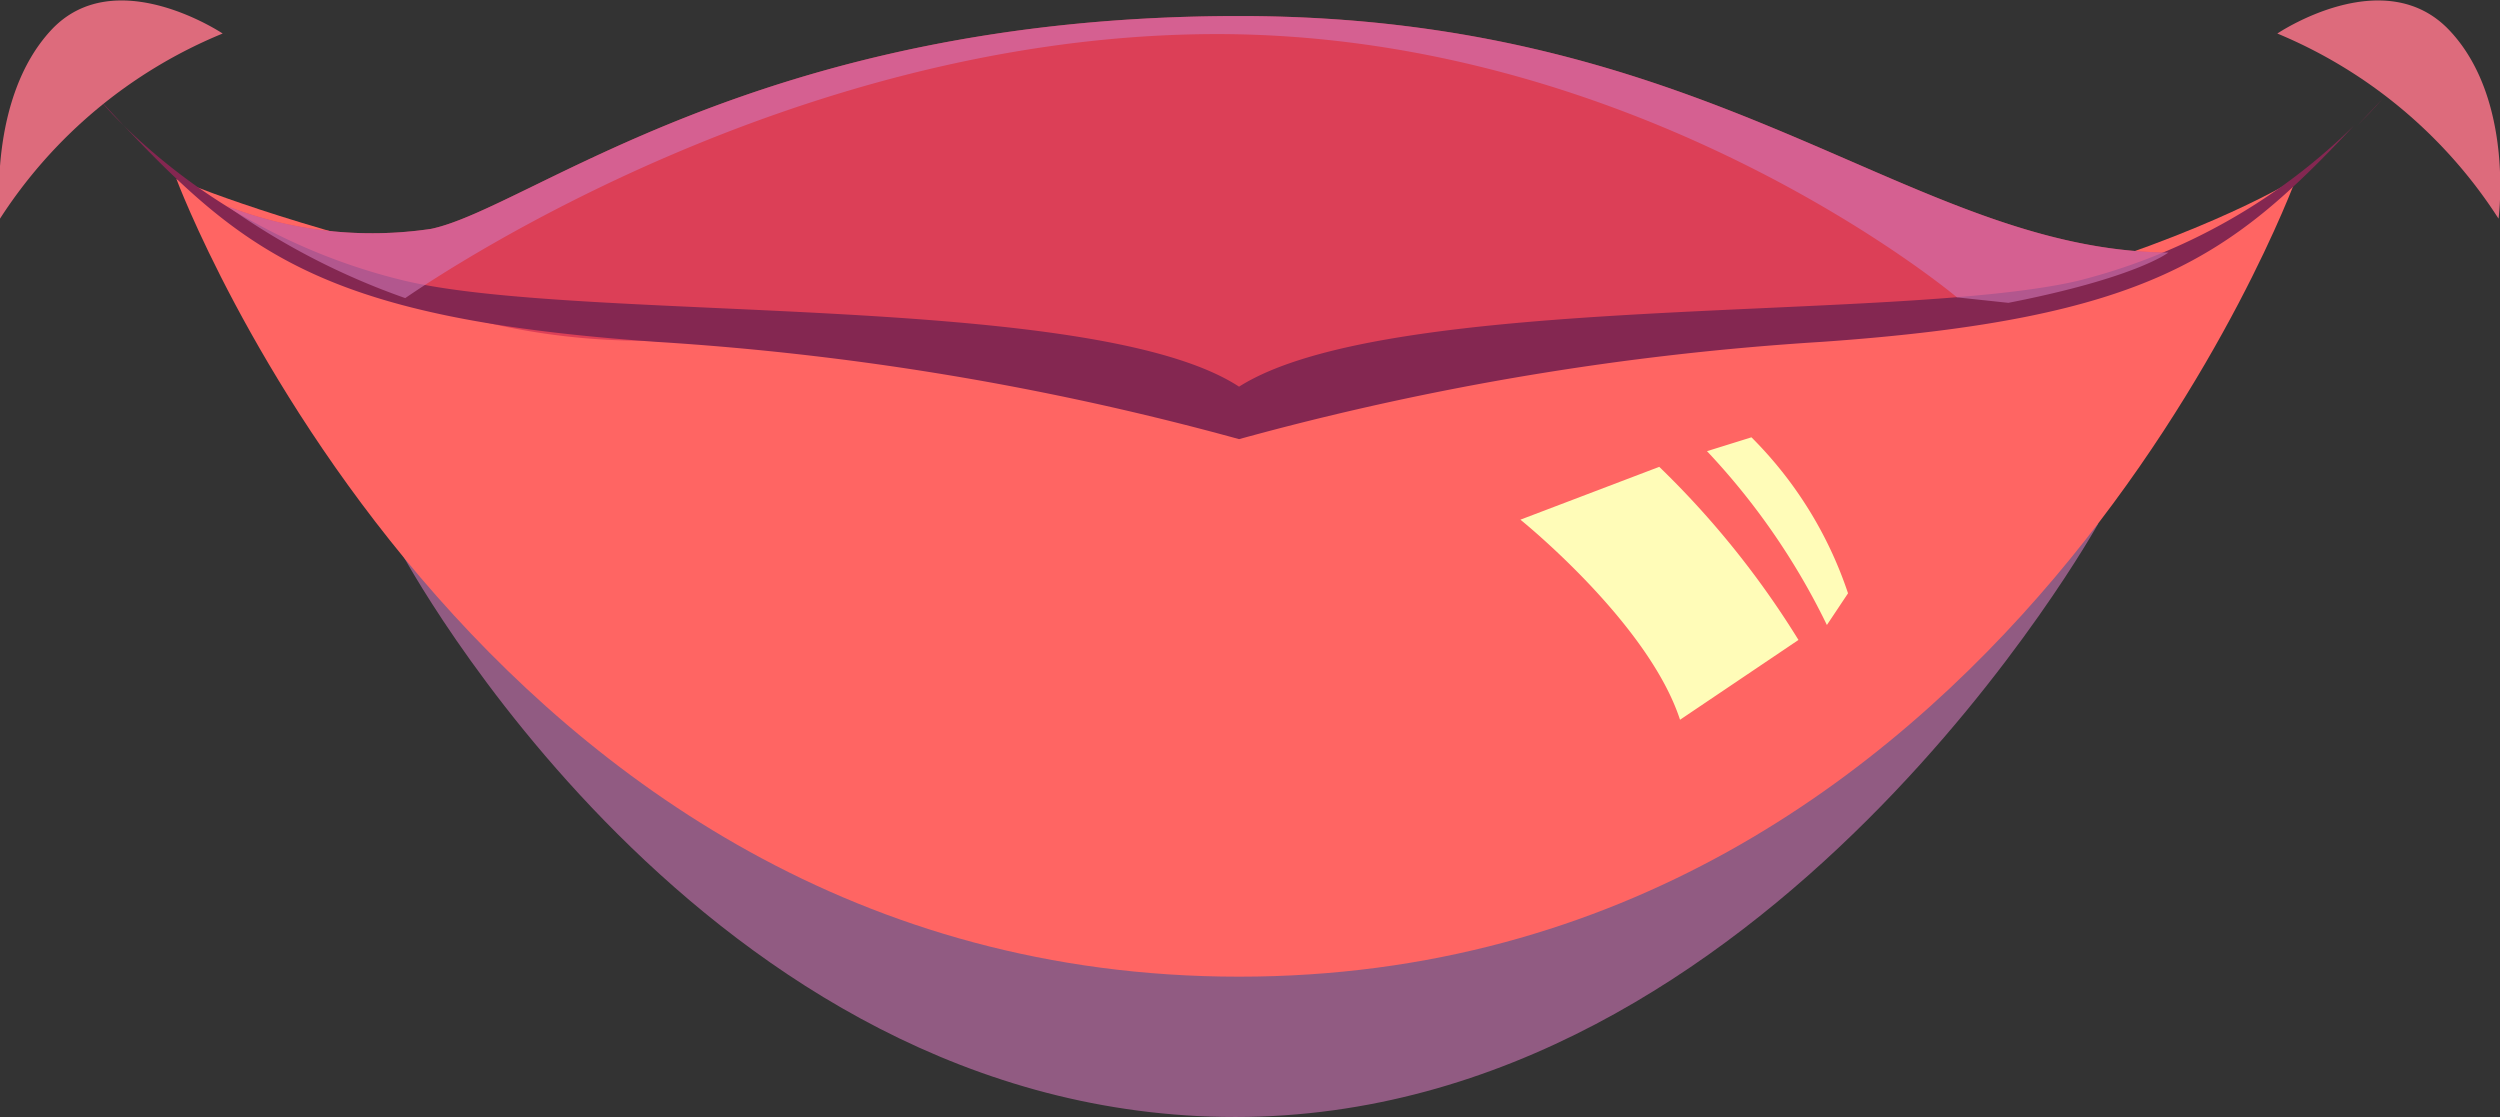 <svg xmlns="http://www.w3.org/2000/svg" viewBox="0 0 68.6 30.65"><rect x="0" y="0" width="68.6" height="30.65" fill="#333333" stroke="none"/><defs><style>.cls-1{isolation:isolate;}.cls-2{fill:#d177b8;opacity:0.6;mix-blend-mode:multiply;}.cls-3{fill:#ff6563;}.cls-4{fill:#dc3f57;}.cls-5{fill:#842751;}.cls-6{fill:#dd6b7c;}.cls-7{fill:#fffcb8;mix-blend-mode:soft-light;}</style></defs><g class="cls-1"><g id="Layer_2" data-name="Layer 2"><g id="layer1"><path class="cls-2" d="M11,15.14S19.25,30.65,33.9,30.65,57.58,14.36,57.58,14.36,28.6,26.34,11,15.14Z"/><path class="cls-3" d="M4.84,4.91S13,26.8,34,26.8,63,4.91,63,4.91,53.62,10.82,34.05,10,4.84,4.91,4.84,4.91Z"/><path class="cls-4" d="M59.5,6.93s-.87.69-4.39,1.38a74,74,0,0,1-9.76,1.18C33.44,10.29,33.28,11,33.28,11A104.08,104.08,0,0,0,17.61,9.35a18.88,18.88,0,0,1-6.49-1.17A19.73,19.73,0,0,1,6.24,5.66a11,11,0,0,0,5.59.62C14.54,5.71,20.84.44,34,.44S52.38,6.87,59.5,6.93Z"/><path class="cls-5" d="M3.39,3.44l-.67-.72A8.63,8.63,0,0,0,3.39,3.44Z"/><path class="cls-5" d="M65.37,2.72l-.68.72C65.13,3,65.37,2.72,65.37,2.72Z"/><path class="cls-5" d="M34,10.61C30,8,16.07,8.86,11.13,7.71A16.58,16.58,0,0,1,3.39,3.44C6.77,7,9,8.75,18,9.38a78.56,78.56,0,0,1,16,2.67h0a78.56,78.56,0,0,1,16-2.67c9-.63,11.22-2.35,14.6-5.94A16.53,16.53,0,0,1,57,7.71C52,8.86,38.12,8,34,10.61Z"/><path class="cls-2" d="M59.5,6.93s-.87.69-4.39,1.38L53.7,8.16S44.87.72,32.86.94c-11.12.2-20.43,6.34-21.74,7.24A19.73,19.73,0,0,1,6.24,5.66a11,11,0,0,0,5.59.62C14.54,5.71,20.84.44,34,.44S52.38,6.87,59.5,6.93Z"/><path class="cls-6" d="M62.49.92A13.25,13.25,0,0,1,68.56,6S69,2.72,67.21.83,62.49.92,62.49.92Z"/><path class="cls-6" d="M6.11.92A13.25,13.25,0,0,0,0,6S-.35,2.72,1.4.83,6.11.92,6.11.92Z"/><path class="cls-7" d="M41.72,14.26s3.51,2.82,4.38,5.49l3.25-2.19a24.47,24.47,0,0,0-3.82-4.75Z"/><path class="cls-7" d="M46.84,12.38a19.09,19.09,0,0,1,3.29,4.77l.58-.87A10.94,10.94,0,0,0,48.06,12Z"/></g></g></g></svg>